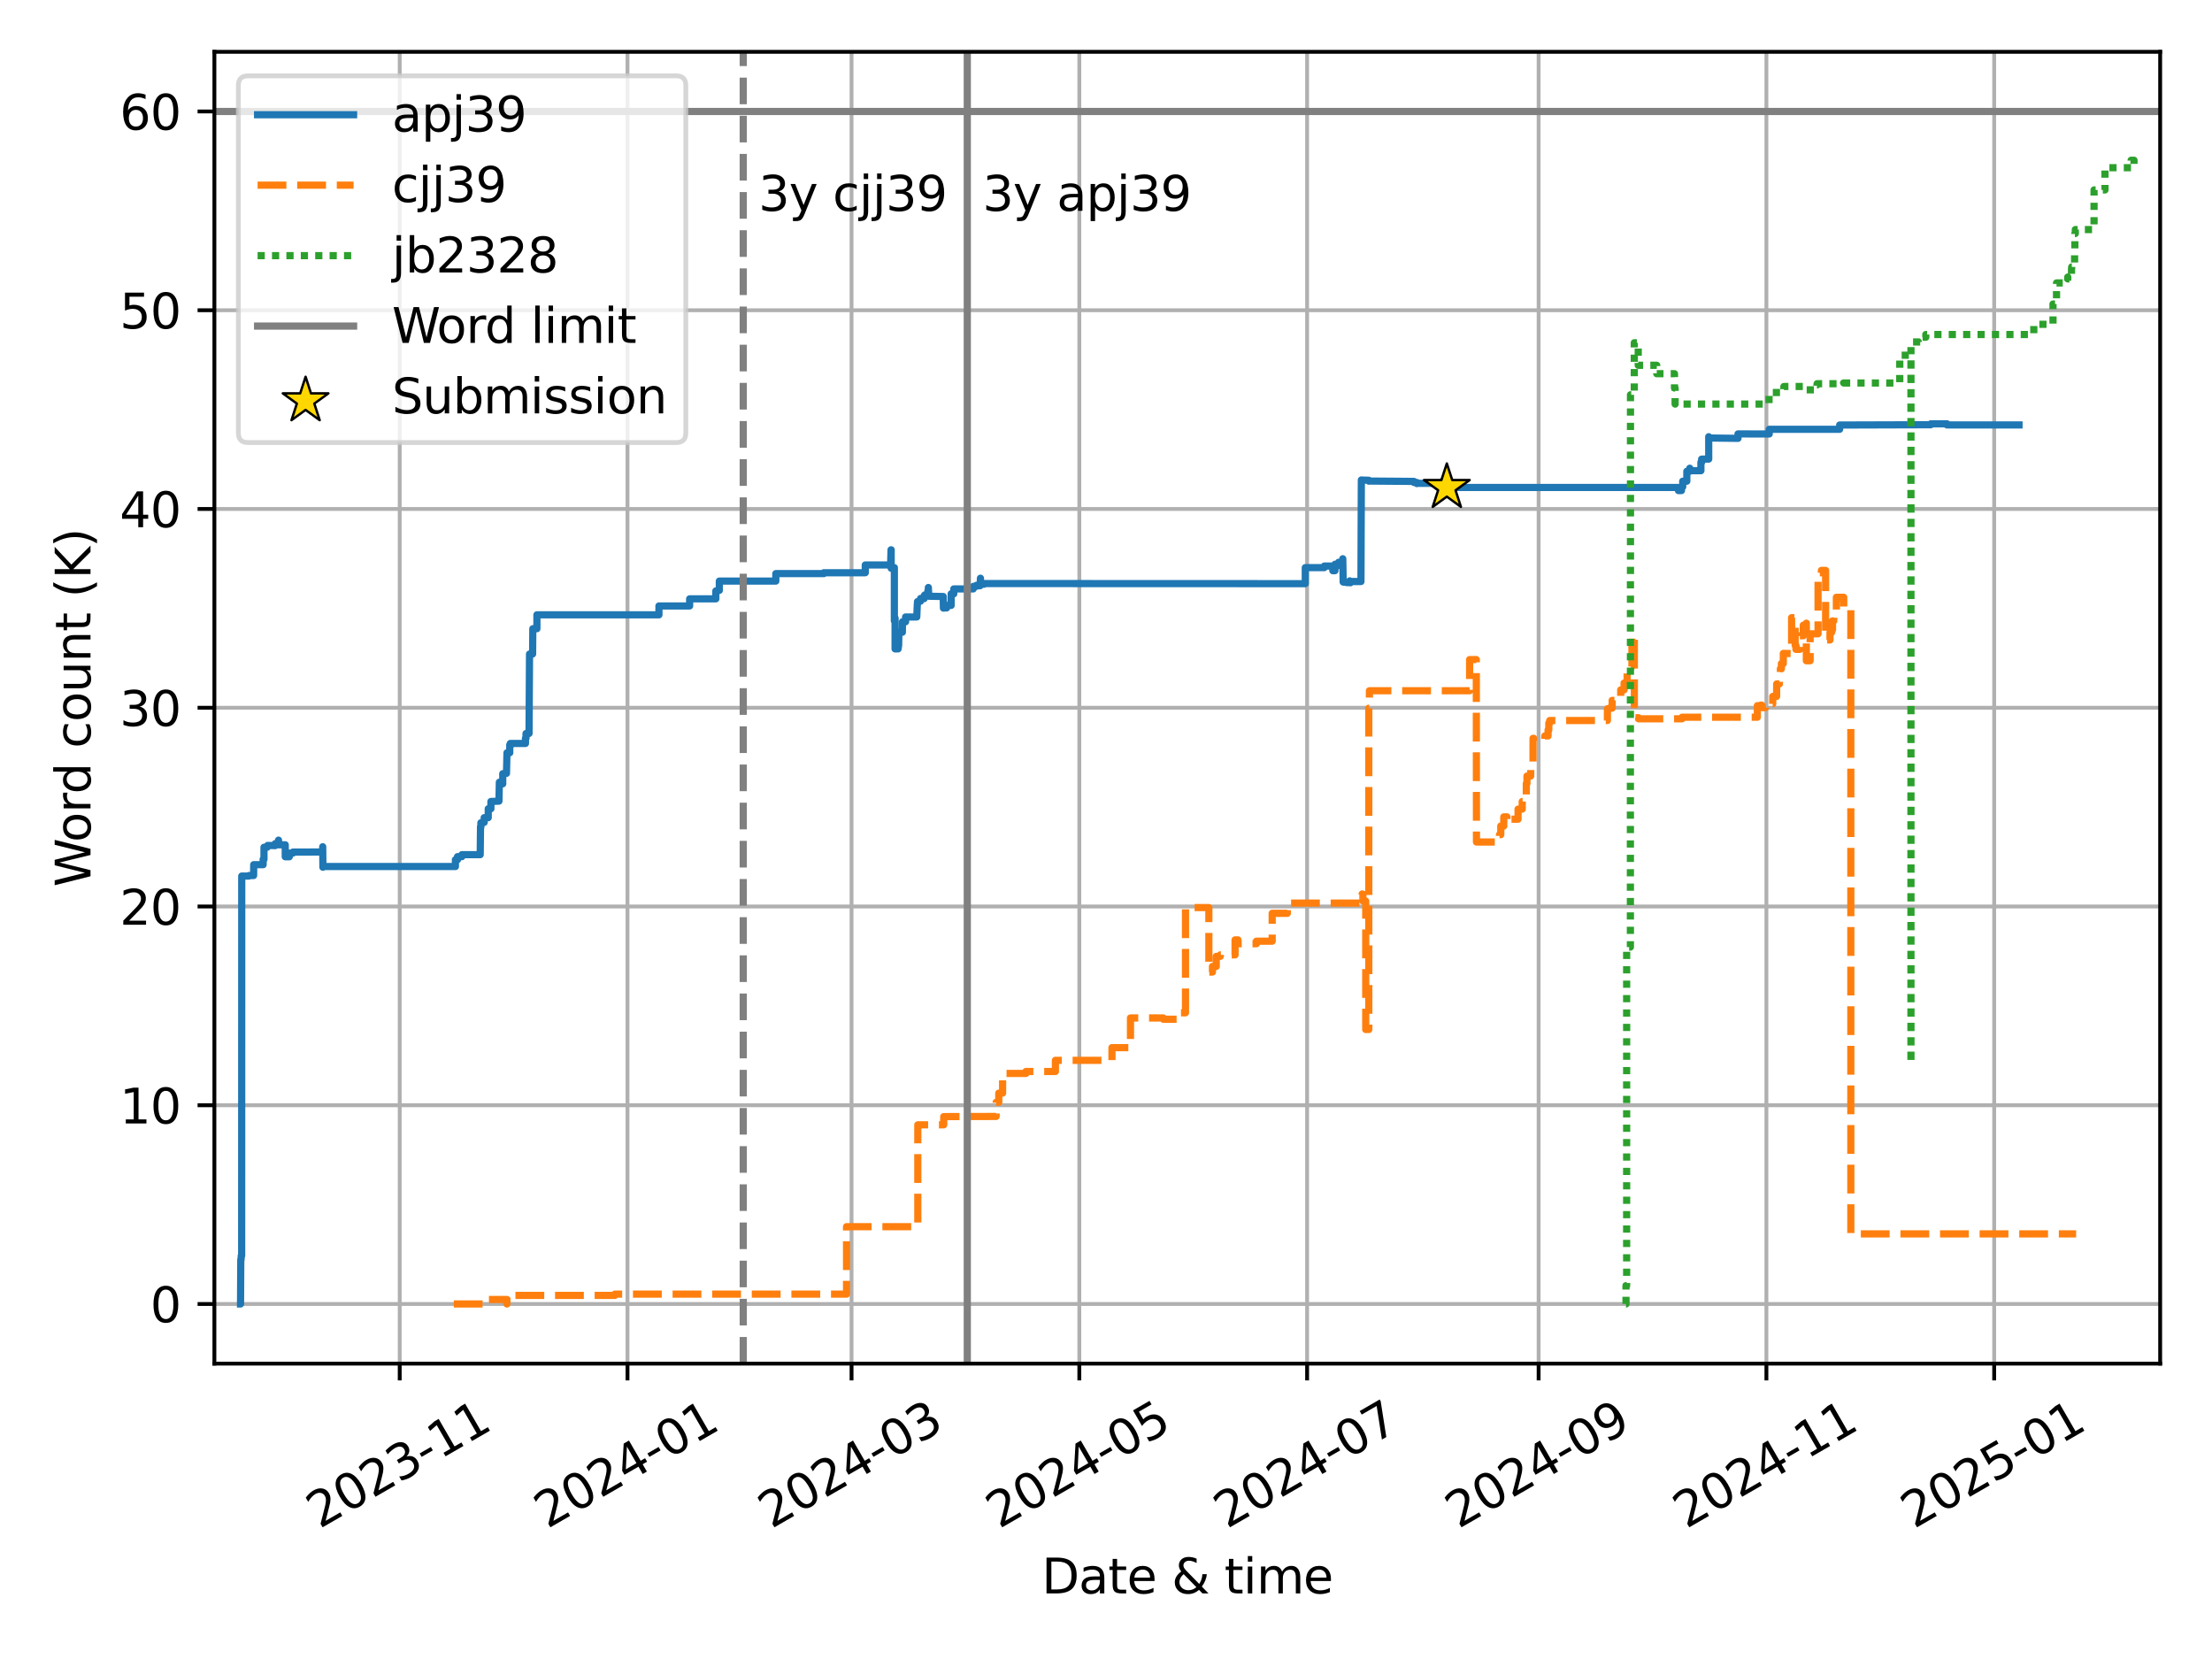 <?xml version="1.0" encoding="utf-8" standalone="no"?>
<!DOCTYPE svg PUBLIC "-//W3C//DTD SVG 1.1//EN"
  "http://www.w3.org/Graphics/SVG/1.1/DTD/svg11.dtd">
<svg xmlns:xlink="http://www.w3.org/1999/xlink" width="460.8pt" height="345.6pt" viewBox="0 0 460.8 345.6" xmlns="http://www.w3.org/2000/svg" version="1.1">
 <defs>
  <style type="text/css">*{stroke-linejoin: round; stroke-linecap: butt}</style>
 </defs>
 <g id="figure_1">
  <g id="patch_1">
   <path d="M 0 345.6 
L 460.8 345.6 
L 460.8 0 
L 0 0 
z
" style="fill: #ffffff"/>
  </g>
  <g id="axes_1">
   <g id="patch_2">
    <path d="M 44.66 284.065 
L 450 284.065 
L 450 10.8 
L 44.66 10.8 
z
" style="fill: #ffffff"/>
   </g>
   <g id="PolyCollection_1"/>
   <g id="PolyCollection_2"/>
   <g id="PolyCollection_3"/>
   <g id="matplotlib.axis_1">
    <g id="xtick_1">
     <g id="line2d_1">
      <path d="M 83.268 284.065 
L 83.268 10.8 
" clip-path="url(#pd48b3c4072)" style="fill: none; stroke: #b0b0b0; stroke-width: 0.8; stroke-linecap: square"/>
     </g>
     <g id="line2d_2">
      <defs>
       <path id="mf95f26e595" d="M 0 0 
L 0 3.5 
" style="stroke: #000000; stroke-width: 0.8"/>
      </defs>
      <g>
       <use xlink:href="#mf95f26e595" x="83.268" y="284.065" style="stroke: #000000; stroke-width: 0.8"/>
      </g>
     </g>
     <g id="text_1">
      <!-- 2023-11 -->
      <g transform="translate(66.555 318.537) rotate(-30) scale(0.1 -0.1)">
       <defs>
        <path id="DejaVuSans-32" d="M 1228 531 
L 3431 531 
L 3431 0 
L 469 0 
L 469 531 
Q 828 903 1448 1529 
Q 2069 2156 2228 2338 
Q 2531 2678 2651 2914 
Q 2772 3150 2772 3378 
Q 2772 3750 2511 3984 
Q 2250 4219 1831 4219 
Q 1534 4219 1204 4116 
Q 875 4013 500 3803 
L 500 4441 
Q 881 4594 1212 4672 
Q 1544 4750 1819 4750 
Q 2544 4750 2975 4387 
Q 3406 4025 3406 3419 
Q 3406 3131 3298 2873 
Q 3191 2616 2906 2266 
Q 2828 2175 2409 1742 
Q 1991 1309 1228 531 
z
" transform="scale(0.016)"/>
        <path id="DejaVuSans-30" d="M 2034 4250 
Q 1547 4250 1301 3770 
Q 1056 3291 1056 2328 
Q 1056 1369 1301 889 
Q 1547 409 2034 409 
Q 2525 409 2770 889 
Q 3016 1369 3016 2328 
Q 3016 3291 2770 3770 
Q 2525 4250 2034 4250 
z
M 2034 4750 
Q 2819 4750 3233 4129 
Q 3647 3509 3647 2328 
Q 3647 1150 3233 529 
Q 2819 -91 2034 -91 
Q 1250 -91 836 529 
Q 422 1150 422 2328 
Q 422 3509 836 4129 
Q 1250 4750 2034 4750 
z
" transform="scale(0.016)"/>
        <path id="DejaVuSans-33" d="M 2597 2516 
Q 3050 2419 3304 2112 
Q 3559 1806 3559 1356 
Q 3559 666 3084 287 
Q 2609 -91 1734 -91 
Q 1441 -91 1130 -33 
Q 819 25 488 141 
L 488 750 
Q 750 597 1062 519 
Q 1375 441 1716 441 
Q 2309 441 2620 675 
Q 2931 909 2931 1356 
Q 2931 1769 2642 2001 
Q 2353 2234 1838 2234 
L 1294 2234 
L 1294 2753 
L 1863 2753 
Q 2328 2753 2575 2939 
Q 2822 3125 2822 3475 
Q 2822 3834 2567 4026 
Q 2313 4219 1838 4219 
Q 1578 4219 1281 4162 
Q 984 4106 628 3988 
L 628 4550 
Q 988 4650 1302 4700 
Q 1616 4750 1894 4750 
Q 2613 4750 3031 4423 
Q 3450 4097 3450 3541 
Q 3450 3153 3228 2886 
Q 3006 2619 2597 2516 
z
" transform="scale(0.016)"/>
        <path id="DejaVuSans-2d" d="M 313 2009 
L 1997 2009 
L 1997 1497 
L 313 1497 
L 313 2009 
z
" transform="scale(0.016)"/>
        <path id="DejaVuSans-31" d="M 794 531 
L 1825 531 
L 1825 4091 
L 703 3866 
L 703 4441 
L 1819 4666 
L 2450 4666 
L 2450 531 
L 3481 531 
L 3481 0 
L 794 0 
L 794 531 
z
" transform="scale(0.016)"/>
       </defs>
       <use xlink:href="#DejaVuSans-32"/>
       <use xlink:href="#DejaVuSans-30" x="63.623"/>
       <use xlink:href="#DejaVuSans-32" x="127.246"/>
       <use xlink:href="#DejaVuSans-33" x="190.869"/>
       <use xlink:href="#DejaVuSans-2d" x="254.492"/>
       <use xlink:href="#DejaVuSans-31" x="290.576"/>
       <use xlink:href="#DejaVuSans-31" x="354.199"/>
      </g>
     </g>
    </g>
    <g id="xtick_2">
     <g id="line2d_3">
      <path d="M 130.719 284.065 
L 130.719 10.8 
" clip-path="url(#pd48b3c4072)" style="fill: none; stroke: #b0b0b0; stroke-width: 0.8; stroke-linecap: square"/>
     </g>
     <g id="line2d_4">
      <g>
       <use xlink:href="#mf95f26e595" x="130.719" y="284.065" style="stroke: #000000; stroke-width: 0.8"/>
      </g>
     </g>
     <g id="text_2">
      <!-- 2024-01 -->
      <g transform="translate(114.006 318.537) rotate(-30) scale(0.1 -0.1)">
       <defs>
        <path id="DejaVuSans-34" d="M 2419 4116 
L 825 1625 
L 2419 1625 
L 2419 4116 
z
M 2253 4666 
L 3047 4666 
L 3047 1625 
L 3713 1625 
L 3713 1100 
L 3047 1100 
L 3047 0 
L 2419 0 
L 2419 1100 
L 313 1100 
L 313 1709 
L 2253 4666 
z
" transform="scale(0.016)"/>
       </defs>
       <use xlink:href="#DejaVuSans-32"/>
       <use xlink:href="#DejaVuSans-30" x="63.623"/>
       <use xlink:href="#DejaVuSans-32" x="127.246"/>
       <use xlink:href="#DejaVuSans-34" x="190.869"/>
       <use xlink:href="#DejaVuSans-2d" x="254.492"/>
       <use xlink:href="#DejaVuSans-30" x="290.576"/>
       <use xlink:href="#DejaVuSans-31" x="354.199"/>
      </g>
     </g>
    </g>
    <g id="xtick_3">
     <g id="line2d_5">
      <path d="M 177.392 284.065 
L 177.392 10.8 
" clip-path="url(#pd48b3c4072)" style="fill: none; stroke: #b0b0b0; stroke-width: 0.8; stroke-linecap: square"/>
     </g>
     <g id="line2d_6">
      <g>
       <use xlink:href="#mf95f26e595" x="177.392" y="284.065" style="stroke: #000000; stroke-width: 0.8"/>
      </g>
     </g>
     <g id="text_3">
      <!-- 2024-03 -->
      <g transform="translate(160.679 318.537) rotate(-30) scale(0.1 -0.1)">
       <use xlink:href="#DejaVuSans-32"/>
       <use xlink:href="#DejaVuSans-30" x="63.623"/>
       <use xlink:href="#DejaVuSans-32" x="127.246"/>
       <use xlink:href="#DejaVuSans-34" x="190.869"/>
       <use xlink:href="#DejaVuSans-2d" x="254.492"/>
       <use xlink:href="#DejaVuSans-30" x="290.576"/>
       <use xlink:href="#DejaVuSans-33" x="354.199"/>
      </g>
     </g>
    </g>
    <g id="xtick_4">
     <g id="line2d_7">
      <path d="M 224.843 284.065 
L 224.843 10.8 
" clip-path="url(#pd48b3c4072)" style="fill: none; stroke: #b0b0b0; stroke-width: 0.8; stroke-linecap: square"/>
     </g>
     <g id="line2d_8">
      <g>
       <use xlink:href="#mf95f26e595" x="224.843" y="284.065" style="stroke: #000000; stroke-width: 0.8"/>
      </g>
     </g>
     <g id="text_4">
      <!-- 2024-05 -->
      <g transform="translate(208.13 318.537) rotate(-30) scale(0.1 -0.1)">
       <defs>
        <path id="DejaVuSans-35" d="M 691 4666 
L 3169 4666 
L 3169 4134 
L 1269 4134 
L 1269 2991 
Q 1406 3038 1543 3061 
Q 1681 3084 1819 3084 
Q 2600 3084 3056 2656 
Q 3513 2228 3513 1497 
Q 3513 744 3044 326 
Q 2575 -91 1722 -91 
Q 1428 -91 1123 -41 
Q 819 9 494 109 
L 494 744 
Q 775 591 1075 516 
Q 1375 441 1709 441 
Q 2250 441 2565 725 
Q 2881 1009 2881 1497 
Q 2881 1984 2565 2268 
Q 2250 2553 1709 2553 
Q 1456 2553 1204 2497 
Q 953 2441 691 2322 
L 691 4666 
z
" transform="scale(0.016)"/>
       </defs>
       <use xlink:href="#DejaVuSans-32"/>
       <use xlink:href="#DejaVuSans-30" x="63.623"/>
       <use xlink:href="#DejaVuSans-32" x="127.246"/>
       <use xlink:href="#DejaVuSans-34" x="190.869"/>
       <use xlink:href="#DejaVuSans-2d" x="254.492"/>
       <use xlink:href="#DejaVuSans-30" x="290.576"/>
       <use xlink:href="#DejaVuSans-35" x="354.199"/>
      </g>
     </g>
    </g>
    <g id="xtick_5">
     <g id="line2d_9">
      <path d="M 272.293 284.065 
L 272.293 10.8 
" clip-path="url(#pd48b3c4072)" style="fill: none; stroke: #b0b0b0; stroke-width: 0.8; stroke-linecap: square"/>
     </g>
     <g id="line2d_10">
      <g>
       <use xlink:href="#mf95f26e595" x="272.293" y="284.065" style="stroke: #000000; stroke-width: 0.8"/>
      </g>
     </g>
     <g id="text_5">
      <!-- 2024-07 -->
      <g transform="translate(255.581 318.537) rotate(-30) scale(0.1 -0.1)">
       <defs>
        <path id="DejaVuSans-37" d="M 525 4666 
L 3525 4666 
L 3525 4397 
L 1831 0 
L 1172 0 
L 2766 4134 
L 525 4134 
L 525 4666 
z
" transform="scale(0.016)"/>
       </defs>
       <use xlink:href="#DejaVuSans-32"/>
       <use xlink:href="#DejaVuSans-30" x="63.623"/>
       <use xlink:href="#DejaVuSans-32" x="127.246"/>
       <use xlink:href="#DejaVuSans-34" x="190.869"/>
       <use xlink:href="#DejaVuSans-2d" x="254.492"/>
       <use xlink:href="#DejaVuSans-30" x="290.576"/>
       <use xlink:href="#DejaVuSans-37" x="354.199"/>
      </g>
     </g>
    </g>
    <g id="xtick_6">
     <g id="line2d_11">
      <path d="M 320.522 284.065 
L 320.522 10.8 
" clip-path="url(#pd48b3c4072)" style="fill: none; stroke: #b0b0b0; stroke-width: 0.8; stroke-linecap: square"/>
     </g>
     <g id="line2d_12">
      <g>
       <use xlink:href="#mf95f26e595" x="320.522" y="284.065" style="stroke: #000000; stroke-width: 0.8"/>
      </g>
     </g>
     <g id="text_6">
      <!-- 2024-09 -->
      <g transform="translate(303.809 318.537) rotate(-30) scale(0.1 -0.1)">
       <defs>
        <path id="DejaVuSans-39" d="M 703 97 
L 703 672 
Q 941 559 1184 500 
Q 1428 441 1663 441 
Q 2288 441 2617 861 
Q 2947 1281 2994 2138 
Q 2813 1869 2534 1725 
Q 2256 1581 1919 1581 
Q 1219 1581 811 2004 
Q 403 2428 403 3163 
Q 403 3881 828 4315 
Q 1253 4750 1959 4750 
Q 2769 4750 3195 4129 
Q 3622 3509 3622 2328 
Q 3622 1225 3098 567 
Q 2575 -91 1691 -91 
Q 1453 -91 1209 -44 
Q 966 3 703 97 
z
M 1959 2075 
Q 2384 2075 2632 2365 
Q 2881 2656 2881 3163 
Q 2881 3666 2632 3958 
Q 2384 4250 1959 4250 
Q 1534 4250 1286 3958 
Q 1038 3666 1038 3163 
Q 1038 2656 1286 2365 
Q 1534 2075 1959 2075 
z
" transform="scale(0.016)"/>
       </defs>
       <use xlink:href="#DejaVuSans-32"/>
       <use xlink:href="#DejaVuSans-30" x="63.623"/>
       <use xlink:href="#DejaVuSans-32" x="127.246"/>
       <use xlink:href="#DejaVuSans-34" x="190.869"/>
       <use xlink:href="#DejaVuSans-2d" x="254.492"/>
       <use xlink:href="#DejaVuSans-30" x="290.576"/>
       <use xlink:href="#DejaVuSans-39" x="354.199"/>
      </g>
     </g>
    </g>
    <g id="xtick_7">
     <g id="line2d_13">
      <path d="M 367.973 284.065 
L 367.973 10.8 
" clip-path="url(#pd48b3c4072)" style="fill: none; stroke: #b0b0b0; stroke-width: 0.8; stroke-linecap: square"/>
     </g>
     <g id="line2d_14">
      <g>
       <use xlink:href="#mf95f26e595" x="367.973" y="284.065" style="stroke: #000000; stroke-width: 0.8"/>
      </g>
     </g>
     <g id="text_7">
      <!-- 2024-11 -->
      <g transform="translate(351.26 318.537) rotate(-30) scale(0.1 -0.1)">
       <use xlink:href="#DejaVuSans-32"/>
       <use xlink:href="#DejaVuSans-30" x="63.623"/>
       <use xlink:href="#DejaVuSans-32" x="127.246"/>
       <use xlink:href="#DejaVuSans-34" x="190.869"/>
       <use xlink:href="#DejaVuSans-2d" x="254.492"/>
       <use xlink:href="#DejaVuSans-31" x="290.576"/>
       <use xlink:href="#DejaVuSans-31" x="354.199"/>
      </g>
     </g>
    </g>
    <g id="xtick_8">
     <g id="line2d_15">
      <path d="M 415.424 284.065 
L 415.424 10.8 
" clip-path="url(#pd48b3c4072)" style="fill: none; stroke: #b0b0b0; stroke-width: 0.8; stroke-linecap: square"/>
     </g>
     <g id="line2d_16">
      <g>
       <use xlink:href="#mf95f26e595" x="415.424" y="284.065" style="stroke: #000000; stroke-width: 0.8"/>
      </g>
     </g>
     <g id="text_8">
      <!-- 2025-01 -->
      <g transform="translate(398.711 318.537) rotate(-30) scale(0.1 -0.1)">
       <use xlink:href="#DejaVuSans-32"/>
       <use xlink:href="#DejaVuSans-30" x="63.623"/>
       <use xlink:href="#DejaVuSans-32" x="127.246"/>
       <use xlink:href="#DejaVuSans-35" x="190.869"/>
       <use xlink:href="#DejaVuSans-2d" x="254.492"/>
       <use xlink:href="#DejaVuSans-30" x="290.576"/>
       <use xlink:href="#DejaVuSans-31" x="354.199"/>
      </g>
     </g>
    </g>
    <g id="text_9">
     <!-- Date &amp; time -->
     <g transform="translate(217.006 331.937) scale(0.1 -0.1)">
      <defs>
       <path id="DejaVuSans-44" d="M 1259 4147 
L 1259 519 
L 2022 519 
Q 2988 519 3436 956 
Q 3884 1394 3884 2338 
Q 3884 3275 3436 3711 
Q 2988 4147 2022 4147 
L 1259 4147 
z
M 628 4666 
L 1925 4666 
Q 3281 4666 3915 4102 
Q 4550 3538 4550 2338 
Q 4550 1131 3912 565 
Q 3275 0 1925 0 
L 628 0 
L 628 4666 
z
" transform="scale(0.016)"/>
       <path id="DejaVuSans-61" d="M 2194 1759 
Q 1497 1759 1228 1600 
Q 959 1441 959 1056 
Q 959 750 1161 570 
Q 1363 391 1709 391 
Q 2188 391 2477 730 
Q 2766 1069 2766 1631 
L 2766 1759 
L 2194 1759 
z
M 3341 1997 
L 3341 0 
L 2766 0 
L 2766 531 
Q 2569 213 2275 61 
Q 1981 -91 1556 -91 
Q 1019 -91 701 211 
Q 384 513 384 1019 
Q 384 1609 779 1909 
Q 1175 2209 1959 2209 
L 2766 2209 
L 2766 2266 
Q 2766 2663 2505 2880 
Q 2244 3097 1772 3097 
Q 1472 3097 1187 3025 
Q 903 2953 641 2809 
L 641 3341 
Q 956 3463 1253 3523 
Q 1550 3584 1831 3584 
Q 2591 3584 2966 3190 
Q 3341 2797 3341 1997 
z
" transform="scale(0.016)"/>
       <path id="DejaVuSans-74" d="M 1172 4494 
L 1172 3500 
L 2356 3500 
L 2356 3053 
L 1172 3053 
L 1172 1153 
Q 1172 725 1289 603 
Q 1406 481 1766 481 
L 2356 481 
L 2356 0 
L 1766 0 
Q 1100 0 847 248 
Q 594 497 594 1153 
L 594 3053 
L 172 3053 
L 172 3500 
L 594 3500 
L 594 4494 
L 1172 4494 
z
" transform="scale(0.016)"/>
       <path id="DejaVuSans-65" d="M 3597 1894 
L 3597 1613 
L 953 1613 
Q 991 1019 1311 708 
Q 1631 397 2203 397 
Q 2534 397 2845 478 
Q 3156 559 3463 722 
L 3463 178 
Q 3153 47 2828 -22 
Q 2503 -91 2169 -91 
Q 1331 -91 842 396 
Q 353 884 353 1716 
Q 353 2575 817 3079 
Q 1281 3584 2069 3584 
Q 2775 3584 3186 3129 
Q 3597 2675 3597 1894 
z
M 3022 2063 
Q 3016 2534 2758 2815 
Q 2500 3097 2075 3097 
Q 1594 3097 1305 2825 
Q 1016 2553 972 2059 
L 3022 2063 
z
" transform="scale(0.016)"/>
       <path id="DejaVuSans-20" transform="scale(0.016)"/>
       <path id="DejaVuSans-26" d="M 1556 2509 
Q 1272 2256 1139 2004 
Q 1006 1753 1006 1478 
Q 1006 1022 1337 719 
Q 1669 416 2169 416 
Q 2466 416 2725 514 
Q 2984 613 3213 813 
L 1556 2509 
z
M 1997 2859 
L 3584 1234 
Q 3769 1513 3872 1830 
Q 3975 2147 3994 2503 
L 4575 2503 
Q 4538 2091 4375 1687 
Q 4213 1284 3922 891 
L 4794 0 
L 4006 0 
L 3559 459 
Q 3234 181 2878 45 
Q 2522 -91 2113 -91 
Q 1359 -91 881 339 
Q 403 769 403 1441 
Q 403 1841 612 2192 
Q 822 2544 1241 2853 
Q 1091 3050 1012 3245 
Q 934 3441 934 3628 
Q 934 4134 1281 4442 
Q 1628 4750 2203 4750 
Q 2463 4750 2720 4694 
Q 2978 4638 3244 4525 
L 3244 3956 
Q 2972 4103 2725 4179 
Q 2478 4256 2266 4256 
Q 1938 4256 1733 4082 
Q 1528 3909 1528 3634 
Q 1528 3475 1620 3314 
Q 1713 3153 1997 2859 
z
" transform="scale(0.016)"/>
       <path id="DejaVuSans-69" d="M 603 3500 
L 1178 3500 
L 1178 0 
L 603 0 
L 603 3500 
z
M 603 4863 
L 1178 4863 
L 1178 4134 
L 603 4134 
L 603 4863 
z
" transform="scale(0.016)"/>
       <path id="DejaVuSans-6d" d="M 3328 2828 
Q 3544 3216 3844 3400 
Q 4144 3584 4550 3584 
Q 5097 3584 5394 3201 
Q 5691 2819 5691 2113 
L 5691 0 
L 5113 0 
L 5113 2094 
Q 5113 2597 4934 2840 
Q 4756 3084 4391 3084 
Q 3944 3084 3684 2787 
Q 3425 2491 3425 1978 
L 3425 0 
L 2847 0 
L 2847 2094 
Q 2847 2600 2669 2842 
Q 2491 3084 2119 3084 
Q 1678 3084 1418 2786 
Q 1159 2488 1159 1978 
L 1159 0 
L 581 0 
L 581 3500 
L 1159 3500 
L 1159 2956 
Q 1356 3278 1631 3431 
Q 1906 3584 2284 3584 
Q 2666 3584 2933 3390 
Q 3200 3197 3328 2828 
z
" transform="scale(0.016)"/>
      </defs>
      <use xlink:href="#DejaVuSans-44"/>
      <use xlink:href="#DejaVuSans-61" x="77.002"/>
      <use xlink:href="#DejaVuSans-74" x="138.281"/>
      <use xlink:href="#DejaVuSans-65" x="177.49"/>
      <use xlink:href="#DejaVuSans-20" x="239.014"/>
      <use xlink:href="#DejaVuSans-26" x="270.801"/>
      <use xlink:href="#DejaVuSans-20" x="348.779"/>
      <use xlink:href="#DejaVuSans-74" x="380.566"/>
      <use xlink:href="#DejaVuSans-69" x="419.775"/>
      <use xlink:href="#DejaVuSans-6d" x="447.559"/>
      <use xlink:href="#DejaVuSans-65" x="544.971"/>
     </g>
    </g>
   </g>
   <g id="matplotlib.axis_2">
    <g id="ytick_1">
     <g id="line2d_17">
      <path d="M 44.66 271.644 
L 450 271.644 
" clip-path="url(#pd48b3c4072)" style="fill: none; stroke: #b0b0b0; stroke-width: 0.8; stroke-linecap: square"/>
     </g>
     <g id="line2d_18">
      <defs>
       <path id="m46ef1b7ffe" d="M 0 0 
L -3.5 0 
" style="stroke: #000000; stroke-width: 0.8"/>
      </defs>
      <g>
       <use xlink:href="#m46ef1b7ffe" x="44.66" y="271.644" style="stroke: #000000; stroke-width: 0.8"/>
      </g>
     </g>
     <g id="text_10">
      <!-- 0 -->
      <g transform="translate(31.297 275.444) scale(0.1 -0.1)">
       <use xlink:href="#DejaVuSans-30"/>
      </g>
     </g>
    </g>
    <g id="ytick_2">
     <g id="line2d_19">
      <path d="M 44.66 230.24 
L 450 230.24 
" clip-path="url(#pd48b3c4072)" style="fill: none; stroke: #b0b0b0; stroke-width: 0.8; stroke-linecap: square"/>
     </g>
     <g id="line2d_20">
      <g>
       <use xlink:href="#m46ef1b7ffe" x="44.66" y="230.24" style="stroke: #000000; stroke-width: 0.8"/>
      </g>
     </g>
     <g id="text_11">
      <!-- 10 -->
      <g transform="translate(24.935 234.04) scale(0.1 -0.1)">
       <use xlink:href="#DejaVuSans-31"/>
       <use xlink:href="#DejaVuSans-30" x="63.623"/>
      </g>
     </g>
    </g>
    <g id="ytick_3">
     <g id="line2d_21">
      <path d="M 44.66 188.837 
L 450 188.837 
" clip-path="url(#pd48b3c4072)" style="fill: none; stroke: #b0b0b0; stroke-width: 0.8; stroke-linecap: square"/>
     </g>
     <g id="line2d_22">
      <g>
       <use xlink:href="#m46ef1b7ffe" x="44.66" y="188.837" style="stroke: #000000; stroke-width: 0.8"/>
      </g>
     </g>
     <g id="text_12">
      <!-- 20 -->
      <g transform="translate(24.935 192.636) scale(0.1 -0.1)">
       <use xlink:href="#DejaVuSans-32"/>
       <use xlink:href="#DejaVuSans-30" x="63.623"/>
      </g>
     </g>
    </g>
    <g id="ytick_4">
     <g id="line2d_23">
      <path d="M 44.66 147.433 
L 450 147.433 
" clip-path="url(#pd48b3c4072)" style="fill: none; stroke: #b0b0b0; stroke-width: 0.8; stroke-linecap: square"/>
     </g>
     <g id="line2d_24">
      <g>
       <use xlink:href="#m46ef1b7ffe" x="44.66" y="147.433" style="stroke: #000000; stroke-width: 0.8"/>
      </g>
     </g>
     <g id="text_13">
      <!-- 30 -->
      <g transform="translate(24.935 151.232) scale(0.1 -0.1)">
       <use xlink:href="#DejaVuSans-33"/>
       <use xlink:href="#DejaVuSans-30" x="63.623"/>
      </g>
     </g>
    </g>
    <g id="ytick_5">
     <g id="line2d_25">
      <path d="M 44.66 106.029 
L 450 106.029 
" clip-path="url(#pd48b3c4072)" style="fill: none; stroke: #b0b0b0; stroke-width: 0.8; stroke-linecap: square"/>
     </g>
     <g id="line2d_26">
      <g>
       <use xlink:href="#m46ef1b7ffe" x="44.66" y="106.029" style="stroke: #000000; stroke-width: 0.8"/>
      </g>
     </g>
     <g id="text_14">
      <!-- 40 -->
      <g transform="translate(24.935 109.828) scale(0.1 -0.1)">
       <use xlink:href="#DejaVuSans-34"/>
       <use xlink:href="#DejaVuSans-30" x="63.623"/>
      </g>
     </g>
    </g>
    <g id="ytick_6">
     <g id="line2d_27">
      <path d="M 44.66 64.625 
L 450 64.625 
" clip-path="url(#pd48b3c4072)" style="fill: none; stroke: #b0b0b0; stroke-width: 0.8; stroke-linecap: square"/>
     </g>
     <g id="line2d_28">
      <g>
       <use xlink:href="#m46ef1b7ffe" x="44.66" y="64.625" style="stroke: #000000; stroke-width: 0.8"/>
      </g>
     </g>
     <g id="text_15">
      <!-- 50 -->
      <g transform="translate(24.935 68.424) scale(0.1 -0.1)">
       <use xlink:href="#DejaVuSans-35"/>
       <use xlink:href="#DejaVuSans-30" x="63.623"/>
      </g>
     </g>
    </g>
    <g id="ytick_7">
     <g id="line2d_29">
      <path d="M 44.66 23.221 
L 450 23.221 
" clip-path="url(#pd48b3c4072)" style="fill: none; stroke: #b0b0b0; stroke-width: 0.8; stroke-linecap: square"/>
     </g>
     <g id="line2d_30">
      <g>
       <use xlink:href="#m46ef1b7ffe" x="44.66" y="23.221" style="stroke: #000000; stroke-width: 0.8"/>
      </g>
     </g>
     <g id="text_16">
      <!-- 60 -->
      <g transform="translate(24.935 27.02) scale(0.1 -0.1)">
       <defs>
        <path id="DejaVuSans-36" d="M 2113 2584 
Q 1688 2584 1439 2293 
Q 1191 2003 1191 1497 
Q 1191 994 1439 701 
Q 1688 409 2113 409 
Q 2538 409 2786 701 
Q 3034 994 3034 1497 
Q 3034 2003 2786 2293 
Q 2538 2584 2113 2584 
z
M 3366 4563 
L 3366 3988 
Q 3128 4100 2886 4159 
Q 2644 4219 2406 4219 
Q 1781 4219 1451 3797 
Q 1122 3375 1075 2522 
Q 1259 2794 1537 2939 
Q 1816 3084 2150 3084 
Q 2853 3084 3261 2657 
Q 3669 2231 3669 1497 
Q 3669 778 3244 343 
Q 2819 -91 2113 -91 
Q 1303 -91 875 529 
Q 447 1150 447 2328 
Q 447 3434 972 4092 
Q 1497 4750 2381 4750 
Q 2619 4750 2861 4703 
Q 3103 4656 3366 4563 
z
" transform="scale(0.016)"/>
       </defs>
       <use xlink:href="#DejaVuSans-36"/>
       <use xlink:href="#DejaVuSans-30" x="63.623"/>
      </g>
     </g>
    </g>
    <g id="text_17">
     <!-- Word count (K) -->
     <g transform="translate(18.855 184.749) rotate(-90) scale(0.1 -0.1)">
      <defs>
       <path id="DejaVuSans-57" d="M 213 4666 
L 850 4666 
L 1831 722 
L 2809 4666 
L 3519 4666 
L 4500 722 
L 5478 4666 
L 6119 4666 
L 4947 0 
L 4153 0 
L 3169 4050 
L 2175 0 
L 1381 0 
L 213 4666 
z
" transform="scale(0.016)"/>
       <path id="DejaVuSans-6f" d="M 1959 3097 
Q 1497 3097 1228 2736 
Q 959 2375 959 1747 
Q 959 1119 1226 758 
Q 1494 397 1959 397 
Q 2419 397 2687 759 
Q 2956 1122 2956 1747 
Q 2956 2369 2687 2733 
Q 2419 3097 1959 3097 
z
M 1959 3584 
Q 2709 3584 3137 3096 
Q 3566 2609 3566 1747 
Q 3566 888 3137 398 
Q 2709 -91 1959 -91 
Q 1206 -91 779 398 
Q 353 888 353 1747 
Q 353 2609 779 3096 
Q 1206 3584 1959 3584 
z
" transform="scale(0.016)"/>
       <path id="DejaVuSans-72" d="M 2631 2963 
Q 2534 3019 2420 3045 
Q 2306 3072 2169 3072 
Q 1681 3072 1420 2755 
Q 1159 2438 1159 1844 
L 1159 0 
L 581 0 
L 581 3500 
L 1159 3500 
L 1159 2956 
Q 1341 3275 1631 3429 
Q 1922 3584 2338 3584 
Q 2397 3584 2469 3576 
Q 2541 3569 2628 3553 
L 2631 2963 
z
" transform="scale(0.016)"/>
       <path id="DejaVuSans-64" d="M 2906 2969 
L 2906 4863 
L 3481 4863 
L 3481 0 
L 2906 0 
L 2906 525 
Q 2725 213 2448 61 
Q 2172 -91 1784 -91 
Q 1150 -91 751 415 
Q 353 922 353 1747 
Q 353 2572 751 3078 
Q 1150 3584 1784 3584 
Q 2172 3584 2448 3432 
Q 2725 3281 2906 2969 
z
M 947 1747 
Q 947 1113 1208 752 
Q 1469 391 1925 391 
Q 2381 391 2643 752 
Q 2906 1113 2906 1747 
Q 2906 2381 2643 2742 
Q 2381 3103 1925 3103 
Q 1469 3103 1208 2742 
Q 947 2381 947 1747 
z
" transform="scale(0.016)"/>
       <path id="DejaVuSans-63" d="M 3122 3366 
L 3122 2828 
Q 2878 2963 2633 3030 
Q 2388 3097 2138 3097 
Q 1578 3097 1268 2742 
Q 959 2388 959 1747 
Q 959 1106 1268 751 
Q 1578 397 2138 397 
Q 2388 397 2633 464 
Q 2878 531 3122 666 
L 3122 134 
Q 2881 22 2623 -34 
Q 2366 -91 2075 -91 
Q 1284 -91 818 406 
Q 353 903 353 1747 
Q 353 2603 823 3093 
Q 1294 3584 2113 3584 
Q 2378 3584 2631 3529 
Q 2884 3475 3122 3366 
z
" transform="scale(0.016)"/>
       <path id="DejaVuSans-75" d="M 544 1381 
L 544 3500 
L 1119 3500 
L 1119 1403 
Q 1119 906 1312 657 
Q 1506 409 1894 409 
Q 2359 409 2629 706 
Q 2900 1003 2900 1516 
L 2900 3500 
L 3475 3500 
L 3475 0 
L 2900 0 
L 2900 538 
Q 2691 219 2414 64 
Q 2138 -91 1772 -91 
Q 1169 -91 856 284 
Q 544 659 544 1381 
z
M 1991 3584 
L 1991 3584 
z
" transform="scale(0.016)"/>
       <path id="DejaVuSans-6e" d="M 3513 2113 
L 3513 0 
L 2938 0 
L 2938 2094 
Q 2938 2591 2744 2837 
Q 2550 3084 2163 3084 
Q 1697 3084 1428 2787 
Q 1159 2491 1159 1978 
L 1159 0 
L 581 0 
L 581 3500 
L 1159 3500 
L 1159 2956 
Q 1366 3272 1645 3428 
Q 1925 3584 2291 3584 
Q 2894 3584 3203 3211 
Q 3513 2838 3513 2113 
z
" transform="scale(0.016)"/>
       <path id="DejaVuSans-28" d="M 1984 4856 
Q 1566 4138 1362 3434 
Q 1159 2731 1159 2009 
Q 1159 1288 1364 580 
Q 1569 -128 1984 -844 
L 1484 -844 
Q 1016 -109 783 600 
Q 550 1309 550 2009 
Q 550 2706 781 3412 
Q 1013 4119 1484 4856 
L 1984 4856 
z
" transform="scale(0.016)"/>
       <path id="DejaVuSans-4b" d="M 628 4666 
L 1259 4666 
L 1259 2694 
L 3353 4666 
L 4166 4666 
L 1850 2491 
L 4331 0 
L 3500 0 
L 1259 2247 
L 1259 0 
L 628 0 
L 628 4666 
z
" transform="scale(0.016)"/>
       <path id="DejaVuSans-29" d="M 513 4856 
L 1013 4856 
Q 1481 4119 1714 3412 
Q 1947 2706 1947 2009 
Q 1947 1309 1714 600 
Q 1481 -109 1013 -844 
L 513 -844 
Q 928 -128 1133 580 
Q 1338 1288 1338 2009 
Q 1338 2731 1133 3434 
Q 928 4138 513 4856 
z
" transform="scale(0.016)"/>
      </defs>
      <use xlink:href="#DejaVuSans-57"/>
      <use xlink:href="#DejaVuSans-6f" x="93.002"/>
      <use xlink:href="#DejaVuSans-72" x="154.184"/>
      <use xlink:href="#DejaVuSans-64" x="193.547"/>
      <use xlink:href="#DejaVuSans-20" x="257.023"/>
      <use xlink:href="#DejaVuSans-63" x="288.811"/>
      <use xlink:href="#DejaVuSans-6f" x="343.791"/>
      <use xlink:href="#DejaVuSans-75" x="404.973"/>
      <use xlink:href="#DejaVuSans-6e" x="468.352"/>
      <use xlink:href="#DejaVuSans-74" x="531.73"/>
      <use xlink:href="#DejaVuSans-20" x="570.939"/>
      <use xlink:href="#DejaVuSans-28" x="602.727"/>
      <use xlink:href="#DejaVuSans-4b" x="641.74"/>
      <use xlink:href="#DejaVuSans-29" x="707.316"/>
     </g>
    </g>
   </g>
   <g id="line2d_31">
    <path d="M 50.105 271.644 
L 50.107 271.644 
L 50.161 262.37 
L 50.227 262.37 
L 50.253 261.596 
L 50.344 261.596 
L 50.358 182.498 
L 51.859 182.498 
L 51.859 182.386 
L 52.834 182.386 
L 52.851 180.129 
L 52.87 180.129 
L 54.818 180.129 
L 54.818 179.003 
L 54.914 179.003 
L 54.992 179.003 
L 54.992 176.498 
L 55.665 176.49 
L 55.76 176.117 
L 57.33 176.159 
L 57.33 175.745 
L 57.405 175.749 
L 58.018 175.757 
L 58.018 175.016 
L 58.061 175.985 
L 59.422 175.985 
L 59.422 178.477 
L 60.266 178.477 
L 60.266 177.716 
L 61.022 177.716 
L 61.022 177.504 
L 61.027 177.504 
L 67.228 177.488 
L 67.228 176.391 
L 67.267 180.659 
L 67.279 180.514 
L 94.871 180.514 
L 94.871 179.098 
L 95.305 179.098 
L 95.305 178.457 
L 96.221 178.457 
L 96.221 178.043 
L 100.035 178.043 
L 100.1 172.176 
L 100.122 172.258 
L 100.177 172.258 
L 100.177 171.397 
L 100.863 171.319 
L 100.863 170.337 
L 100.865 170.337 
L 101.708 170.337 
L 101.708 168.482 
L 101.709 168.482 
L 102.266 168.482 
L 102.266 166.963 
L 103.944 166.893 
L 104.023 162.951 
L 104.048 163.286 
L 104.731 163.286 
L 104.731 161.179 
L 105.511 161.108 
L 105.61 156.819 
L 106.192 156.819 
L 106.192 155.146 
L 106.197 155.395 
L 106.308 155.395 
L 106.308 154.877 
L 106.312 154.877 
L 109.465 154.877 
L 109.465 153.772 
L 109.582 153.772 
L 109.582 152.799 
L 110.209 152.799 
L 110.31 136.245 
L 110.951 136.245 
L 110.997 130.971 
L 111.849 130.971 
L 111.849 128.081 
L 111.849 128.081 
L 137.271 128.081 
L 137.271 126.23 
L 143.666 126.23 
L 143.666 124.752 
L 149.122 124.752 
L 149.126 123.096 
L 149.85 122.988 
L 149.85 121.05 
L 149.853 121.05 
L 161.619 121.05 
L 161.619 119.493 
L 171.624 119.493 
L 171.624 119.311 
L 180.253 119.311 
L 180.253 117.696 
L 180.263 117.696 
L 185.528 117.696 
L 185.62 114.533 
L 185.639 114.533 
L 185.647 114.533 
L 185.647 118.38 
L 185.663 118.247 
L 186.311 118.247 
L 186.311 129.335 
L 186.405 128.768 
L 186.462 128.768 
L 186.462 135.177 
L 187.093 135.177 
L 187.19 134.461 
L 187.205 134.461 
L 187.258 131.712 
L 187.982 131.712 
L 187.998 129.534 
L 188.648 129.534 
L 188.648 128.528 
L 190.981 128.528 
L 191.091 125.882 
L 191.125 125.82 
L 191.127 125.327 
L 191.749 125.249 
L 191.773 124.669 
L 191.829 124.781 
L 192.518 124.706 
L 192.548 124.044 
L 192.616 124.044 
L 192.653 124.044 
L 192.653 123.932 
L 192.707 124.126 
L 193.268 124.126 
L 193.294 123.079 
L 193.383 123.079 
L 193.394 122.383 
L 193.483 124.205 
L 196.49 124.263 
L 196.532 126.677 
L 196.596 126.656 
L 197.197 126.644 
L 197.197 126.118 
L 197.218 126.118 
L 198.146 126.118 
L 198.146 123.7 
L 198.219 123.708 
L 198.692 123.708 
L 198.692 122.682 
L 198.716 122.682 
L 202.736 122.682 
L 202.797 122.139 
L 202.797 122.139 
L 203.388 122.139 
L 203.42 121.924 
L 203.427 122.019 
L 204.168 122.019 
L 204.245 120.45 
L 204.278 121.713 
L 205.021 121.696 
L 205.029 121.564 
L 205.039 121.564 
L 271.913 121.588 
L 271.913 118.247 
L 275.865 118.247 
L 275.89 117.916 
L 277.653 117.916 
L 277.653 118.885 
L 277.659 118.885 
L 278.093 118.885 
L 278.112 117.543 
L 278.156 117.8 
L 278.86 117.8 
L 278.86 117.138 
L 278.969 117.303 
L 279.726 117.303 
L 279.726 116.396 
L 279.807 121.249 
L 280.594 121.352 
L 280.594 121.365 
L 280.605 121.365 
L 281.128 121.365 
L 281.178 121.005 
L 281.213 121.274 
L 281.309 121.274 
L 281.309 121.398 
L 281.38 121.141 
L 283.513 121.141 
L 283.592 99.988 
L 283.601 99.996 
L 285.158 100.05 
L 285.158 100.236 
L 285.227 100.212 
L 294.549 100.286 
L 294.549 100.506 
L 295.158 100.506 
L 295.158 100.737 
L 295.183 100.684 
L 300.583 100.684 
L 300.583 100.228 
L 300.691 101.657 
L 300.694 101.64 
L 300.72 101.64 
L 300.72 101.831 
L 301.374 101.831 
L 301.39 101.545 
L 301.4 101.545 
L 349.653 101.549 
L 349.653 102.195 
L 350.282 102.195 
L 350.282 101.425 
L 350.54 101.425 
L 350.54 100.245 
L 351.398 100.245 
L 351.398 98.179 
L 352.008 98.179 
L 352.008 97.541 
L 352.064 97.727 
L 352.12 97.727 
L 352.13 98.054 
L 354.331 98.054 
L 354.331 96.299 
L 354.483 96.299 
L 354.483 95.645 
L 355.957 95.637 
L 355.957 90.979 
L 356.024 91.244 
L 362.056 91.318 
L 362.056 90.391 
L 362.086 90.391 
L 368.561 90.407 
L 368.561 89.43 
L 383.232 89.43 
L 383.232 88.54 
L 402.218 88.482 
L 402.218 88.291 
L 405.604 88.291 
L 405.604 88.527 
L 420.596 88.523 
L 420.596 88.523 
" clip-path="url(#pd48b3c4072)" style="fill: none; stroke: #1f77b4; stroke-width: 1.5; stroke-linecap: square"/>
   </g>
   <g id="line2d_32">
    <path d="M 94.537 271.644 
L 100.749 271.644 
L 100.749 270.713 
L 105.6 270.704 
L 105.6 271.644 
L 105.602 269.852 
L 128.102 269.852 
L 128.102 269.587 
L 128.205 269.587 
L 176.351 269.587 
L 176.351 255.542 
L 191.196 255.542 
L 191.196 234.323 
L 196.596 234.323 
L 196.596 232.609 
L 207.514 232.576 
L 207.514 229.632 
L 208.064 229.632 
L 208.064 227.719 
L 208.858 227.719 
L 208.858 223.62 
L 213.715 223.62 
L 213.715 223.214 
L 219.863 223.214 
L 219.863 220.887 
L 231.643 220.887 
L 231.643 218.242 
L 235.5 218.242 
L 235.5 212.06 
L 242.335 212.06 
L 242.335 212.321 
L 245.58 212.321 
L 245.58 210.988 
L 246.962 210.988 
L 246.962 189.068 
L 251.829 189.068 
L 251.829 202.5 
L 252.579 202.5 
L 252.579 201.324 
L 253.371 201.324 
L 253.371 199.225 
L 254.215 199.225 
L 254.215 198.914 
L 257.288 198.914 
L 257.288 195.797 
L 257.891 195.797 
L 257.891 196.596 
L 261.741 196.596 
L 261.741 196.066 
L 265.019 196.066 
L 265.019 190.261 
L 268.173 190.261 
L 268.173 188.129 
L 283.692 188.129 
L 283.764 186.224 
L 283.92 186.274 
L 283.92 187.702 
L 284.507 187.702 
L 284.507 214.466 
L 284.518 214.466 
L 285.144 214.466 
L 285.144 147.528 
L 285.271 147.528 
L 285.271 143.897 
L 306.148 143.897 
L 306.148 137.405 
L 307.539 137.405 
L 307.576 175.405 
L 312.374 175.405 
L 312.374 173.877 
L 312.638 173.877 
L 312.638 172.072 
L 312.639 172.085 
L 313.264 172.085 
L 313.264 170.168 
L 313.925 170.168 
L 313.925 171.327 
L 313.999 170.656 
L 316.237 170.656 
L 316.237 168.561 
L 317.104 168.561 
L 317.104 166.975 
L 317.958 166.975 
L 317.958 163.224 
L 318.097 163.224 
L 318.097 161.663 
L 318.877 161.663 
L 318.877 159.854 
L 319.359 159.854 
L 319.359 153.809 
L 319.494 153.809 
L 319.494 154.335 
L 319.496 154.335 
L 321.817 154.335 
L 321.817 153.304 
L 322.491 153.304 
L 322.491 152.058 
L 322.642 152.058 
L 322.642 150.629 
L 322.836 150.629 
L 322.836 150.095 
L 334.855 150.095 
L 334.855 147.656 
L 335.189 147.656 
L 335.189 147.528 
L 335.844 147.528 
L 335.844 145.905 
L 337.627 145.905 
L 337.627 143.715 
L 338.326 143.715 
L 338.326 142.286 
L 338.956 142.286 
L 338.956 138.854 
L 339.962 138.854 
L 339.962 132.287 
L 340.467 132.287 
L 340.467 149.532 
L 340.469 149.524 
L 341.345 149.524 
L 341.345 149.739 
L 350.408 149.739 
L 350.408 149.412 
L 366.088 149.412 
L 366.088 147.002 
L 366.796 147.002 
L 366.796 146.886 
L 366.985 146.886 
L 366.985 147.023 
L 366.987 147.002 
L 367.1 147.002 
L 367.1 147.416 
L 367.788 147.416 
L 367.788 147.11 
L 368.532 147.11 
L 368.532 146.638 
L 369.294 146.638 
L 369.294 145.077 
L 370.101 145.077 
L 370.112 142.473 
L 370.685 142.473 
L 370.685 142.021 
L 370.885 142.021 
L 370.885 139.313 
L 371.098 139.313 
L 371.098 138.233 
L 371.493 138.233 
L 371.495 136.117 
L 373.221 136.146 
L 373.221 128.677 
L 373.962 128.677 
L 373.962 134.448 
L 374.129 134.448 
L 374.129 135.272 
L 374.944 135.272 
L 374.944 132.436 
L 375.658 132.436 
L 375.658 130.229 
L 376.292 130.229 
L 376.292 129.82 
L 376.294 137.645 
L 377.085 137.645 
L 377.085 132.035 
L 378.735 132.035 
L 378.735 119.315 
L 378.737 119.315 
L 379.436 119.315 
L 379.436 118.827 
L 380.308 118.827 
L 380.308 133.314 
L 381.218 133.314 
L 381.218 131.745 
L 381.562 131.745 
L 381.562 131.207 
L 381.745 131.207 
L 381.747 129.348 
L 382.01 129.348 
L 382.015 128.611 
L 382.551 128.611 
L 382.551 124.429 
L 384.082 124.429 
L 384.082 126.64 
L 385.561 126.64 
L 385.561 257.041 
L 385.572 257.041 
L 432.499 257.041 
L 432.499 257.041 
" clip-path="url(#pd48b3c4072)" style="fill: none; stroke-dasharray: 6,2.25; stroke-dashoffset: 0; stroke: #ff7f0e; stroke-width: 1.5"/>
   </g>
   <g id="line2d_33">
    <path d="M 338.724 271.644 
L 338.725 271.644 
L 338.725 267.827 
L 338.738 267.827 
L 338.738 267.823 
L 338.861 267.823 
L 338.861 197.291 
L 339.642 197.291 
L 339.642 141.818 
L 339.65 141.818 
L 339.65 119.833 
L 339.654 119.833 
L 339.654 119.754 
L 339.659 119.754 
L 339.659 82.238 
L 340.452 82.238 
L 340.452 71.403 
L 341.273 71.403 
L 341.273 76.094 
L 345.131 76.094 
L 345.131 77.849 
L 348.826 77.849 
L 348.826 80.83 
L 348.955 80.83 
L 348.955 84.172 
L 348.967 84.172 
L 348.967 84.168 
L 368.519 84.168 
L 368.519 81.766 
L 371.615 81.766 
L 371.615 80.516 
L 376.171 80.516 
L 376.171 81.211 
L 378.505 81.211 
L 378.505 80.185 
L 378.534 80.185 
L 378.534 79.936 
L 384.045 79.936 
L 384.045 79.783 
L 384.085 79.783 
L 384.085 79.787 
L 395.757 79.787 
L 395.757 74.003 
L 398.084 74.003 
L 398.084 221.43 
L 398.088 221.43 
L 398.088 71.233 
L 399.623 71.233 
L 399.623 71.245 
L 400.396 71.245 
L 400.396 71.047 
L 400.503 71.047 
L 400.503 70.248 
L 401.182 70.248 
L 401.182 69.685 
L 423.679 69.685 
L 423.679 67.565 
L 427.678 67.565 
L 427.678 63.337 
L 428.412 63.337 
L 428.412 58.94 
L 430.737 58.94 
L 430.737 58.609 
L 430.749 58.609 
L 430.749 57.715 
L 430.757 57.715 
L 430.757 58.104 
L 431.535 58.104 
L 431.535 55.901 
L 431.571 55.901 
L 431.571 55.607 
L 432.176 55.607 
L 432.176 52.866 
L 432.237 52.866 
L 432.237 48.647 
L 432.329 48.647 
L 432.329 47.823 
L 436.228 47.823 
L 436.228 39.567 
L 438.509 39.567 
L 438.509 35.183 
L 439.294 35.183 
L 439.294 34.934 
L 443.952 34.934 
L 443.952 33.382 
L 444.555 33.382 
L 444.555 34.131 
" clip-path="url(#pd48b3c4072)" style="fill: none; stroke-dasharray: 1.5,1.5; stroke-dashoffset: 0; stroke: #2ca02c; stroke-width: 1.5"/>
   </g>
   <g id="line2d_34"/>
   <g id="line2d_35"/>
   <g id="line2d_36"/>
   <g id="line2d_37">
    <path d="M 44.66 23.221 
L 450 23.221 
" clip-path="url(#pd48b3c4072)" style="fill: none; stroke: #808080; stroke-width: 1.5; stroke-linecap: square"/>
   </g>
   <g id="line2d_38">
    <path d="M 201.506 284.065 
L 201.506 10.8 
" clip-path="url(#pd48b3c4072)" style="fill: none; stroke: #808080; stroke-width: 1.5; stroke-linecap: square"/>
   </g>
   <g id="line2d_39">
    <path d="M 154.833 284.065 
L 154.833 10.8 
" clip-path="url(#pd48b3c4072)" style="fill: none; stroke-dasharray: 5.55,2.4; stroke-dashoffset: 0; stroke: #808080; stroke-width: 1.5"/>
   </g>
   <g id="line2d_40">
    <path clip-path="url(#pd48b3c4072)" style="fill: none; stroke-dasharray: 5.55,2.4; stroke-dashoffset: 0; stroke: #808080; stroke-width: 1.5"/>
   </g>
   <g id="patch_3">
    <path d="M 44.66 284.065 
L 44.66 10.8 
" style="fill: none; stroke: #000000; stroke-width: 0.8; stroke-linejoin: miter; stroke-linecap: square"/>
   </g>
   <g id="patch_4">
    <path d="M 450 284.065 
L 450 10.8 
" style="fill: none; stroke: #000000; stroke-width: 0.8; stroke-linejoin: miter; stroke-linecap: square"/>
   </g>
   <g id="patch_5">
    <path d="M 44.66 284.065 
L 450 284.065 
" style="fill: none; stroke: #000000; stroke-width: 0.8; stroke-linejoin: miter; stroke-linecap: square"/>
   </g>
   <g id="patch_6">
    <path d="M 44.66 10.8 
L 450 10.8 
" style="fill: none; stroke: #000000; stroke-width: 0.8; stroke-linejoin: miter; stroke-linecap: square"/>
   </g>
   <g id="text_18">
    <!--  3y apj39 -->
    <g transform="translate(201.506 43.923) scale(0.1 -0.1)">
     <defs>
      <path id="DejaVuSans-79" d="M 2059 -325 
Q 1816 -950 1584 -1140 
Q 1353 -1331 966 -1331 
L 506 -1331 
L 506 -850 
L 844 -850 
Q 1081 -850 1212 -737 
Q 1344 -625 1503 -206 
L 1606 56 
L 191 3500 
L 800 3500 
L 1894 763 
L 2988 3500 
L 3597 3500 
L 2059 -325 
z
" transform="scale(0.016)"/>
      <path id="DejaVuSans-70" d="M 1159 525 
L 1159 -1331 
L 581 -1331 
L 581 3500 
L 1159 3500 
L 1159 2969 
Q 1341 3281 1617 3432 
Q 1894 3584 2278 3584 
Q 2916 3584 3314 3078 
Q 3713 2572 3713 1747 
Q 3713 922 3314 415 
Q 2916 -91 2278 -91 
Q 1894 -91 1617 61 
Q 1341 213 1159 525 
z
M 3116 1747 
Q 3116 2381 2855 2742 
Q 2594 3103 2138 3103 
Q 1681 3103 1420 2742 
Q 1159 2381 1159 1747 
Q 1159 1113 1420 752 
Q 1681 391 2138 391 
Q 2594 391 2855 752 
Q 3116 1113 3116 1747 
z
" transform="scale(0.016)"/>
      <path id="DejaVuSans-6a" d="M 603 3500 
L 1178 3500 
L 1178 -63 
Q 1178 -731 923 -1031 
Q 669 -1331 103 -1331 
L -116 -1331 
L -116 -844 
L 38 -844 
Q 366 -844 484 -692 
Q 603 -541 603 -63 
L 603 3500 
z
M 603 4863 
L 1178 4863 
L 1178 4134 
L 603 4134 
L 603 4863 
z
" transform="scale(0.016)"/>
     </defs>
     <use xlink:href="#DejaVuSans-20"/>
     <use xlink:href="#DejaVuSans-33" x="31.787"/>
     <use xlink:href="#DejaVuSans-79" x="95.41"/>
     <use xlink:href="#DejaVuSans-20" x="154.59"/>
     <use xlink:href="#DejaVuSans-61" x="186.377"/>
     <use xlink:href="#DejaVuSans-70" x="247.656"/>
     <use xlink:href="#DejaVuSans-6a" x="311.133"/>
     <use xlink:href="#DejaVuSans-33" x="338.916"/>
     <use xlink:href="#DejaVuSans-39" x="402.539"/>
    </g>
   </g>
   <g id="text_19">
    <!--  3y cjj39 -->
    <g transform="translate(154.833 43.923) scale(0.1 -0.1)">
     <use xlink:href="#DejaVuSans-20"/>
     <use xlink:href="#DejaVuSans-33" x="31.787"/>
     <use xlink:href="#DejaVuSans-79" x="95.41"/>
     <use xlink:href="#DejaVuSans-20" x="154.59"/>
     <use xlink:href="#DejaVuSans-63" x="186.377"/>
     <use xlink:href="#DejaVuSans-6a" x="241.357"/>
     <use xlink:href="#DejaVuSans-6a" x="269.141"/>
     <use xlink:href="#DejaVuSans-33" x="296.924"/>
     <use xlink:href="#DejaVuSans-39" x="360.547"/>
    </g>
   </g>
   <g id="PathCollection_1">
    <defs>
     <path id="m12a93432dc" d="M 0 -5 
L -1.123 -1.545 
L -4.755 -1.545 
L -1.816 0.59 
L -2.939 4.045 
L -0 1.91 
L 2.939 4.045 
L 1.816 0.59 
L 4.755 -1.545 
L 1.123 -1.545 
z
" style="stroke: #000000; stroke-width: 0.5"/>
    </defs>
    <g clip-path="url(#pd48b3c4072)">
     <use xlink:href="#m12a93432dc" x="301.4" y="101.545" style="fill: #ffd700; stroke: #000000; stroke-width: 0.5"/>
    </g>
   </g>
   <g id="legend_1">
    <g id="patch_7">
     <path d="M 51.66 92.191 
L 140.866 92.191 
Q 142.866 92.191 142.866 90.191 
L 142.866 17.8 
Q 142.866 15.8 140.866 15.8 
L 51.66 15.8 
Q 49.66 15.8 49.66 17.8 
L 49.66 90.191 
Q 49.66 92.191 51.66 92.191 
z
" style="fill: #ffffff; opacity: 0.8; stroke: #cccccc; stroke-linejoin: miter"/>
    </g>
    <g id="line2d_41">
     <path d="M 53.66 23.898 
L 63.66 23.898 
L 73.66 23.898 
" style="fill: none; stroke: #1f77b4; stroke-width: 1.5; stroke-linecap: square"/>
    </g>
    <g id="text_20">
     <!-- apj39 -->
     <g transform="translate(81.66 27.398) scale(0.1 -0.1)">
      <use xlink:href="#DejaVuSans-61"/>
      <use xlink:href="#DejaVuSans-70" x="61.279"/>
      <use xlink:href="#DejaVuSans-6a" x="124.756"/>
      <use xlink:href="#DejaVuSans-33" x="152.539"/>
      <use xlink:href="#DejaVuSans-39" x="216.162"/>
     </g>
    </g>
    <g id="line2d_42">
     <path d="M 53.66 38.577 
L 63.66 38.577 
L 73.66 38.577 
" style="fill: none; stroke-dasharray: 6,2.25; stroke-dashoffset: 0; stroke: #ff7f0e; stroke-width: 1.5"/>
    </g>
    <g id="text_21">
     <!-- cjj39 -->
     <g transform="translate(81.66 42.077) scale(0.1 -0.1)">
      <use xlink:href="#DejaVuSans-63"/>
      <use xlink:href="#DejaVuSans-6a" x="54.98"/>
      <use xlink:href="#DejaVuSans-6a" x="82.764"/>
      <use xlink:href="#DejaVuSans-33" x="110.547"/>
      <use xlink:href="#DejaVuSans-39" x="174.17"/>
     </g>
    </g>
    <g id="line2d_43">
     <path d="M 53.66 53.255 
L 63.66 53.255 
L 73.66 53.255 
" style="fill: none; stroke-dasharray: 1.5,1.5; stroke-dashoffset: 0; stroke: #2ca02c; stroke-width: 1.5"/>
    </g>
    <g id="text_22">
     <!-- jb2328 -->
     <g transform="translate(81.66 56.755) scale(0.1 -0.1)">
      <defs>
       <path id="DejaVuSans-62" d="M 3116 1747 
Q 3116 2381 2855 2742 
Q 2594 3103 2138 3103 
Q 1681 3103 1420 2742 
Q 1159 2381 1159 1747 
Q 1159 1113 1420 752 
Q 1681 391 2138 391 
Q 2594 391 2855 752 
Q 3116 1113 3116 1747 
z
M 1159 2969 
Q 1341 3281 1617 3432 
Q 1894 3584 2278 3584 
Q 2916 3584 3314 3078 
Q 3713 2572 3713 1747 
Q 3713 922 3314 415 
Q 2916 -91 2278 -91 
Q 1894 -91 1617 61 
Q 1341 213 1159 525 
L 1159 0 
L 581 0 
L 581 4863 
L 1159 4863 
L 1159 2969 
z
" transform="scale(0.016)"/>
       <path id="DejaVuSans-38" d="M 2034 2216 
Q 1584 2216 1326 1975 
Q 1069 1734 1069 1313 
Q 1069 891 1326 650 
Q 1584 409 2034 409 
Q 2484 409 2743 651 
Q 3003 894 3003 1313 
Q 3003 1734 2745 1975 
Q 2488 2216 2034 2216 
z
M 1403 2484 
Q 997 2584 770 2862 
Q 544 3141 544 3541 
Q 544 4100 942 4425 
Q 1341 4750 2034 4750 
Q 2731 4750 3128 4425 
Q 3525 4100 3525 3541 
Q 3525 3141 3298 2862 
Q 3072 2584 2669 2484 
Q 3125 2378 3379 2068 
Q 3634 1759 3634 1313 
Q 3634 634 3220 271 
Q 2806 -91 2034 -91 
Q 1263 -91 848 271 
Q 434 634 434 1313 
Q 434 1759 690 2068 
Q 947 2378 1403 2484 
z
M 1172 3481 
Q 1172 3119 1398 2916 
Q 1625 2713 2034 2713 
Q 2441 2713 2670 2916 
Q 2900 3119 2900 3481 
Q 2900 3844 2670 4047 
Q 2441 4250 2034 4250 
Q 1625 4250 1398 4047 
Q 1172 3844 1172 3481 
z
" transform="scale(0.016)"/>
      </defs>
      <use xlink:href="#DejaVuSans-6a"/>
      <use xlink:href="#DejaVuSans-62" x="27.783"/>
      <use xlink:href="#DejaVuSans-32" x="91.26"/>
      <use xlink:href="#DejaVuSans-33" x="154.883"/>
      <use xlink:href="#DejaVuSans-32" x="218.506"/>
      <use xlink:href="#DejaVuSans-38" x="282.129"/>
     </g>
    </g>
    <g id="line2d_44">
     <path d="M 53.66 67.933 
L 63.66 67.933 
L 73.66 67.933 
" style="fill: none; stroke: #808080; stroke-width: 1.5; stroke-linecap: square"/>
    </g>
    <g id="text_23">
     <!-- Word limit -->
     <g transform="translate(81.66 71.433) scale(0.1 -0.1)">
      <defs>
       <path id="DejaVuSans-6c" d="M 603 4863 
L 1178 4863 
L 1178 0 
L 603 0 
L 603 4863 
z
" transform="scale(0.016)"/>
      </defs>
      <use xlink:href="#DejaVuSans-57"/>
      <use xlink:href="#DejaVuSans-6f" x="93.002"/>
      <use xlink:href="#DejaVuSans-72" x="154.184"/>
      <use xlink:href="#DejaVuSans-64" x="193.547"/>
      <use xlink:href="#DejaVuSans-20" x="257.023"/>
      <use xlink:href="#DejaVuSans-6c" x="288.811"/>
      <use xlink:href="#DejaVuSans-69" x="316.594"/>
      <use xlink:href="#DejaVuSans-6d" x="344.377"/>
      <use xlink:href="#DejaVuSans-69" x="441.789"/>
      <use xlink:href="#DejaVuSans-74" x="469.572"/>
     </g>
    </g>
    <g id="PathCollection_2">
     <g>
      <use xlink:href="#m12a93432dc" x="63.66" y="83.486" style="fill: #ffd700; stroke: #000000; stroke-width: 0.5"/>
     </g>
    </g>
    <g id="text_24">
     <!-- Submission -->
     <g transform="translate(81.66 86.111) scale(0.1 -0.1)">
      <defs>
       <path id="DejaVuSans-53" d="M 3425 4513 
L 3425 3897 
Q 3066 4069 2747 4153 
Q 2428 4238 2131 4238 
Q 1616 4238 1336 4038 
Q 1056 3838 1056 3469 
Q 1056 3159 1242 3001 
Q 1428 2844 1947 2747 
L 2328 2669 
Q 3034 2534 3370 2195 
Q 3706 1856 3706 1288 
Q 3706 609 3251 259 
Q 2797 -91 1919 -91 
Q 1588 -91 1214 -16 
Q 841 59 441 206 
L 441 856 
Q 825 641 1194 531 
Q 1563 422 1919 422 
Q 2459 422 2753 634 
Q 3047 847 3047 1241 
Q 3047 1584 2836 1778 
Q 2625 1972 2144 2069 
L 1759 2144 
Q 1053 2284 737 2584 
Q 422 2884 422 3419 
Q 422 4038 858 4394 
Q 1294 4750 2059 4750 
Q 2388 4750 2728 4690 
Q 3069 4631 3425 4513 
z
" transform="scale(0.016)"/>
       <path id="DejaVuSans-73" d="M 2834 3397 
L 2834 2853 
Q 2591 2978 2328 3040 
Q 2066 3103 1784 3103 
Q 1356 3103 1142 2972 
Q 928 2841 928 2578 
Q 928 2378 1081 2264 
Q 1234 2150 1697 2047 
L 1894 2003 
Q 2506 1872 2764 1633 
Q 3022 1394 3022 966 
Q 3022 478 2636 193 
Q 2250 -91 1575 -91 
Q 1294 -91 989 -36 
Q 684 19 347 128 
L 347 722 
Q 666 556 975 473 
Q 1284 391 1588 391 
Q 1994 391 2212 530 
Q 2431 669 2431 922 
Q 2431 1156 2273 1281 
Q 2116 1406 1581 1522 
L 1381 1569 
Q 847 1681 609 1914 
Q 372 2147 372 2553 
Q 372 3047 722 3315 
Q 1072 3584 1716 3584 
Q 2034 3584 2315 3537 
Q 2597 3491 2834 3397 
z
" transform="scale(0.016)"/>
      </defs>
      <use xlink:href="#DejaVuSans-53"/>
      <use xlink:href="#DejaVuSans-75" x="63.477"/>
      <use xlink:href="#DejaVuSans-62" x="126.855"/>
      <use xlink:href="#DejaVuSans-6d" x="190.332"/>
      <use xlink:href="#DejaVuSans-69" x="287.744"/>
      <use xlink:href="#DejaVuSans-73" x="315.527"/>
      <use xlink:href="#DejaVuSans-73" x="367.627"/>
      <use xlink:href="#DejaVuSans-69" x="419.727"/>
      <use xlink:href="#DejaVuSans-6f" x="447.51"/>
      <use xlink:href="#DejaVuSans-6e" x="508.691"/>
     </g>
    </g>
   </g>
  </g>
 </g>
 <defs>
  <clipPath id="pd48b3c4072">
   <rect x="44.66" y="10.8" width="405.34" height="273.265"/>
  </clipPath>
 </defs>
</svg>
